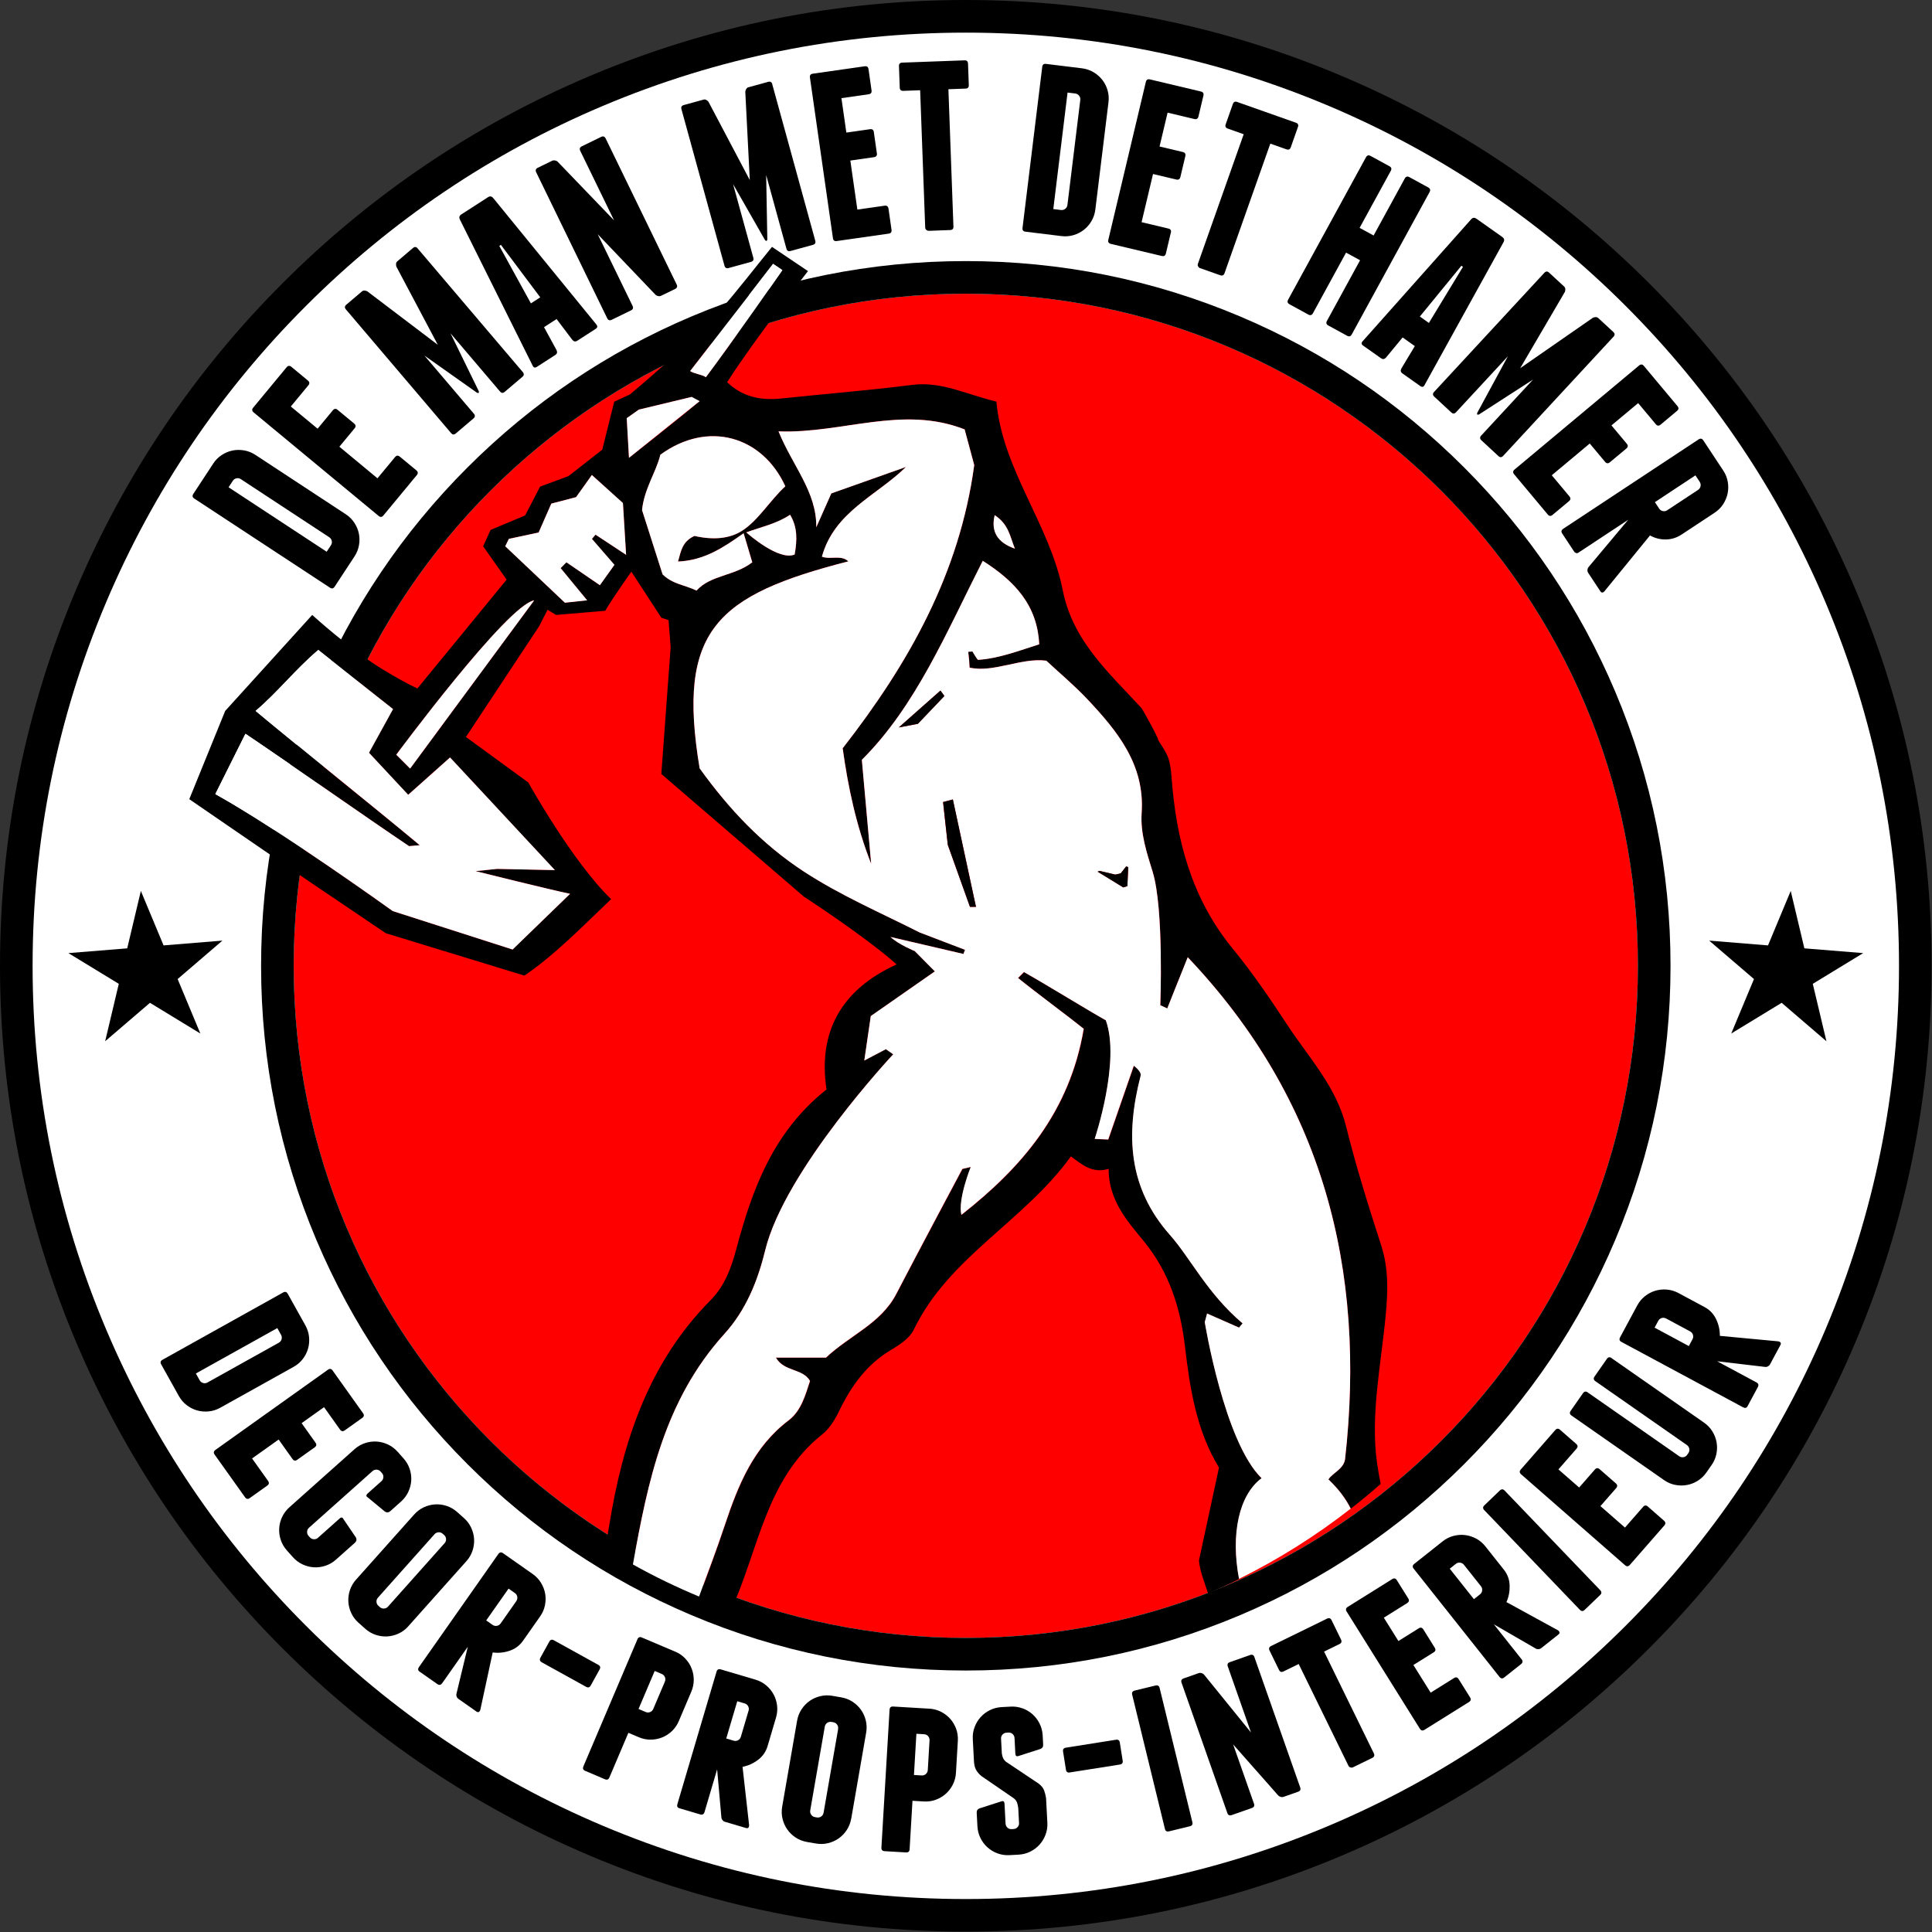 <svg width="592" height="592" viewBox="0 0 592 592" fill="none" xmlns="http://www.w3.org/2000/svg">
<rect x="0" y="0" width="592" height="592" fill="#333333" stroke="none"/>
<g clip-path="url(#clip0_274_31)">
<path d="M295.94 546.89C228.91 546.89 165.89 520.79 118.5 473.39C71.1 425.99 45 362.97 45 295.95C45 228.93 71.1 165.9 118.5 118.51C165.9 71.11 228.91 45.01 295.94 45.01C362.97 45.01 425.99 71.11 473.38 118.51C520.78 165.91 546.88 228.93 546.88 295.95C546.88 362.97 520.78 426 473.38 473.39C425.98 520.79 362.97 546.89 295.94 546.89Z" fill="#FF0000"/>
<path d="M295.94 90C409.68 90 501.88 182.2 501.88 295.94C501.88 409.68 409.68 501.88 295.94 501.88C182.2 501.88 90 409.68 90 295.94C90 182.2 182.2 90 295.94 90ZM295.94 0C256.03 0 217.26 7.84 180.72 23.29C145.47 38.2 113.83 59.53 86.68 86.68C59.53 113.83 38.2 145.47 23.29 180.72C7.84 217.27 0 256.03 0 295.94C0 335.85 7.84 374.62 23.29 411.16C38.2 446.41 59.53 478.05 86.68 505.2C113.83 532.35 145.47 553.68 180.72 568.59C217.26 584.05 256.03 591.88 295.94 591.88C335.85 591.88 374.62 584.04 411.16 568.59C446.41 553.68 478.05 532.35 505.2 505.2C532.35 478.05 553.68 446.41 568.59 411.16C584.05 374.62 591.88 335.85 591.88 295.94C591.88 256.03 584.04 217.26 568.59 180.72C553.68 145.47 532.35 113.83 505.2 86.68C478.05 59.53 446.41 38.2 411.16 23.29C374.62 7.84 335.86 0 295.94 0Z" fill="black"/>
<path d="M295.94 90C409.68 90 501.88 182.2 501.88 295.94C501.88 409.68 409.68 501.88 295.94 501.88C182.2 501.88 90 409.68 90 295.94C90 182.2 182.2 90 295.94 90ZM295.94 10C257.37 10 219.92 17.57 184.61 32.5C150.55 46.91 119.98 67.51 93.74 93.75C67.51 119.98 46.9 150.56 32.49 184.62C17.56 219.92 9.99 257.38 9.99 295.95C9.99 334.52 17.56 371.97 32.49 407.28C46.9 441.34 67.5 471.91 93.74 498.15C119.97 524.38 150.55 544.99 184.61 559.4C219.91 574.33 257.37 581.9 295.94 581.9C334.51 581.9 371.96 574.33 407.27 559.4C441.33 544.99 471.9 524.39 498.14 498.15C524.37 471.92 544.98 441.34 559.39 407.28C574.32 371.98 581.89 334.52 581.89 295.95C581.89 257.38 574.32 219.93 559.39 184.62C544.98 150.56 524.38 119.99 498.14 93.75C471.91 67.52 441.33 46.91 407.27 32.5C371.97 17.57 334.51 10 295.94 10Z" fill="white"/>
<path d="M295.94 90C409.68 90 501.88 182.2 501.88 295.94C501.88 409.68 409.68 501.88 295.94 501.88C182.2 501.88 90 409.68 90 295.94C90 182.2 182.2 90 295.94 90ZM295.94 80C266.79 80 238.51 85.71 211.88 96.97C186.16 107.85 163.07 123.42 143.24 143.24C123.41 163.07 107.84 186.16 96.97 211.88C85.71 238.51 80 266.79 80 295.94C80 325.09 85.71 353.37 96.97 380C107.85 405.72 123.42 428.81 143.24 448.64C163.07 468.47 186.16 484.04 211.88 494.91C238.51 506.17 266.79 511.88 295.94 511.88C325.09 511.88 353.37 506.17 380 494.91C405.72 484.03 428.81 468.46 448.64 448.64C468.47 428.81 484.04 405.72 494.91 380C506.17 353.37 511.88 325.09 511.88 295.94C511.88 266.79 506.17 238.51 494.91 211.88C484.03 186.16 468.46 163.07 448.64 143.24C428.81 123.41 405.72 107.84 380 96.97C353.37 85.71 325.09 80 295.94 80Z" fill="black"/>
<path d="M423.211 381.58C419.301 369.51 415.501 357.38 412.441 345.07C409.411 332.88 401.001 324.05 394.471 314.07C389.191 306 383.711 298 377.621 290.55C365.091 275.21 360.381 257.3 358.981 238.1C358.831 236.07 358.591 233.96 357.911 232.08C357.221 230.19 355.921 228.53 354.891 226.77C355.101 226.28 349.891 216.97 349.751 216.94C339.471 205.83 328.701 196.25 325.651 180.89C321.641 160.63 307.221 144.04 305.311 123.06C296.201 120.89 288.531 116.79 279.481 117.94C266.141 119.64 252.721 120.69 239.351 122.11C232.961 122.79 227.351 121.51 222.821 117.11C222.961 116.9 223.091 116.68 223.231 116.47C231.051 104.22 247.581 83.07 247.581 83.07L236.551 75.65C231.121 82.32 225.881 89.15 220.221 95.63C212.031 105.01 193.011 120.87 193.011 120.87L188.211 123.08L185.261 134.92L184.541 137.8L174.161 145.9L165.501 149.1L160.901 157.95L150.671 162.23L150.331 162.38L150.171 162.73L148.041 167.39L155.241 177.61C155.241 177.61 135.841 201.25 127.901 210.96C124.921 209.59 121.251 207.52 117.481 205.24C107.231 199.01 95.671 188.43 95.671 188.43L69 217.84L58 244.88L94.131 269.68L118.201 285.95L160.681 298.94C169.971 292.62 177.781 284.55 187.261 275.51C175.381 264.07 161.881 239.77 161.881 239.77L142.771 225.82L165.211 191.87L167.791 186.84L170.371 188.43L185.461 187.16C187.611 183.39 193.461 175.17 193.461 175.17L202.641 189.28L204.861 190.03L205.501 198.32L202.641 237.16L246.341 274.76C246.341 274.76 265.261 287.03 274.731 295.52C257.571 303.31 250.621 316.43 253.261 333.83C236.841 346.87 230.481 364.46 225.561 382.94C224.071 388.53 222.021 394.07 217.741 398.39C198.751 417.56 190.811 441.69 186.651 467.56C186.281 469.84 185.901 472.12 185.491 474.4C188.271 476.13 191.081 477.79 193.941 479.37C198.501 453.98 203.551 429.06 221.961 408.74C228.631 401.37 232.181 392.5 234.481 383.08C240.511 358.46 273.701 323.05 273.701 323.05L271.461 321.48L264.841 324.96L266.831 311.33L286.461 297.64L280.301 291.42C280.301 291.42 275.401 289.45 272.871 287.1L295.221 292.3L295.701 291.03L281.921 285.77H281.901C270.001 279.74 257.751 274.49 246.441 267.13C233.431 258.66 223.271 247.76 214.391 235.43C207.291 192.92 219.631 182.39 259.961 171.99C257.621 169.91 254.581 171.56 251.851 170.57C255.661 156.78 268.581 151.93 277.611 143.08C269.981 145.78 262.361 148.48 254.741 151.18C253.131 154.79 251.621 158.18 250.131 161.56C250.261 150.67 242.891 142.83 238.561 132.17C258.041 132.9 276.531 124.05 295.591 131.57C296.701 135.71 297.681 139.32 298.531 142.5C294.041 175.69 278.481 203.3 258.221 229.28C259.861 241.18 262.391 253.13 266.951 264.68C266.051 254.6 265.131 244.53 264.091 232.82C280.751 216.21 290.071 193.58 301.141 171.83C310.771 177.96 317.861 185.28 318.441 197.42C312.921 199.15 306.041 201.82 299.701 202.18C299.481 202.18 297.981 199.62 297.981 199.62L296.691 199.72L296.961 202.19C296.961 202.19 297.051 203.76 297.101 204.55C304.381 206.23 313.011 201.42 320.621 202.44C324.691 206.23 329.161 209.95 333.131 214.17C342.371 223.98 350.831 234.25 349.831 249.06C349.401 255.34 351.421 261.35 353.211 267.17C356.691 278.52 355.541 308.01 355.541 308.01L357.681 308.99C357.681 308.99 362.171 297.68 363.951 293.31C405.301 336.83 418.741 388.84 412.151 447.18C411.651 450.19 408.261 451.36 407.071 453.31C410.191 456.27 412.411 459.27 413.921 462.29C417.051 459.85 420.091 457.33 423.061 454.71C422.641 452.56 422.251 450.42 421.951 448.26C419.871 433.56 423.201 418.05 424.611 402.94C425.291 395.66 425.511 388.68 423.211 381.57V381.58ZM236.891 80.85L239.731 82.76C239.731 82.76 224.161 105.12 216.281 115.59C215.331 114.8 212.431 114.46 211.471 113.68C219.511 103.37 236.881 80.85 236.881 80.85H236.891ZM170.041 266.61L152.321 266.24L145.721 266.92C145.721 266.92 169.091 272.75 174.691 273.87C168.931 279.44 157.071 290.95 157.071 290.95L120.341 279.17C120.341 279.17 120.311 279.15 120.241 279.1C120.211 279.07 120.161 279.04 120.111 279.01C119.311 278.44 116.391 276.34 112.171 273.39C111.881 273.19 111.581 272.97 111.281 272.76C111.191 272.7 111.111 272.63 111.021 272.58C110.211 272.02 109.371 271.43 108.491 270.81C107.321 269.98 106.071 269.13 104.781 268.25C104.181 267.83 103.561 267.41 102.941 266.98C102.901 266.95 102.861 266.92 102.811 266.89C102.141 266.43 101.461 265.97 100.771 265.49C99.121 264.36 97.421 263.2 95.671 262.03C93.401 260.5 91.071 258.94 88.711 257.39C88.331 257.14 87.951 256.89 87.571 256.64C86.811 256.14 86.061 255.65 85.301 255.15C84.921 254.91 84.541 254.66 84.161 254.41C83.401 253.92 82.651 253.44 81.901 252.95C80.761 252.22 79.641 251.51 78.531 250.81C78.151 250.58 77.781 250.34 77.411 250.11C77.041 249.89 76.671 249.65 76.311 249.43C74.841 248.52 73.401 247.64 72.001 246.8C71.301 246.37 70.601 245.97 69.921 245.57C69.241 245.17 68.571 244.78 67.911 244.41C67.581 244.23 67.251 244.03 66.931 243.86C66.611 243.68 66.291 243.49 65.971 243.32C69.211 236.82 71.961 231.32 75.201 224.84C76.081 225.43 77.001 226.05 77.951 226.69C78.861 227.31 79.801 227.95 80.771 228.61C82.821 230.01 84.981 231.49 87.231 233.04C88.221 233.72 89.221 234.41 90.241 235.11C93.721 237.52 97.351 240.02 100.951 242.52C102.621 243.68 104.291 244.83 105.951 245.98C106.931 246.66 107.901 247.33 108.861 247.99C114.961 252.2 120.691 256.15 125.321 259.27C126.421 259.17 127.501 259.08 128.591 258.98C126.901 257.57 125.071 256.06 123.121 254.45C122.631 254.06 122.141 253.65 121.641 253.24C120.971 252.7 120.301 252.14 119.611 251.58C118.761 250.88 117.881 250.16 116.991 249.43C116.271 248.85 115.551 248.27 114.831 247.67C113.931 246.93 113.011 246.18 112.091 245.43C111.861 245.25 111.631 245.06 111.401 244.88C110.521 244.16 109.621 243.43 108.731 242.71C106.691 241.06 104.631 239.38 102.581 237.71C95.441 231.91 88.301 226.11 82.281 221.14C81.821 220.75 81.371 220.38 80.911 220C80.021 219.25 79.141 218.53 78.311 217.84C85.241 211.94 90.311 205.3 97.511 199.16C99.061 200.4 101.031 201.97 103.171 203.65C103.711 204.08 104.271 204.51 104.831 204.97C107.141 206.79 109.551 208.7 111.761 210.45C112.321 210.89 112.871 211.32 113.391 211.74C113.521 211.84 113.651 211.94 113.781 212.04C114.771 212.83 115.701 213.56 116.531 214.21C116.881 214.49 117.221 214.75 117.531 215C119.301 216.4 120.411 217.28 120.411 217.28L113.041 230.66L125.051 243.54L137.881 232.1L170.011 266.62L170.041 266.61ZM125.671 235.49L121.421 231.25C121.421 231.25 155.471 185.26 163.701 183.95C150.441 201.92 125.681 235.5 125.681 235.5L125.671 235.49ZM188.281 173.07L183.811 179.31L173.551 172.29L171.781 174.08L179.911 183.94L173.091 184.68L154.811 167.38L155.931 165.11L165.051 163.17L168.921 154.32L176.511 152.33L181.351 145.55L190.871 154.14L191.841 170L182.461 163.83L181.361 165.12L188.261 173.07H188.281ZM193.081 140.02L192.731 140.29L192.201 130.8L192.041 128.13L195.751 125.51L208.631 122.41L211.941 121.61C211.991 121.69 212.441 122.26 214.371 122.91C207.161 129.03 195.241 138.33 193.071 140.01L193.081 140.02ZM243.481 169.92C238.651 171.93 229.261 163.66 228.671 163.13C228.511 163.18 228.351 163.25 228.181 163.3C228.441 163.19 228.641 163.1 228.641 163.1C228.641 163.1 228.641 163.1 228.671 163.13C233.121 161.49 237.861 160.54 242.101 157.73C244.351 161.47 244.311 165.41 243.491 169.91L243.481 169.92ZM240.641 149.02C236.031 153.22 232.451 159.36 227.471 162.59C223.541 165.13 218.541 165.51 212.791 164.22C209.091 165.94 208.721 168.68 207.771 172.06C215.891 171.72 221.841 167.64 227.761 163.47C227.801 163.45 227.841 163.44 227.881 163.42C228.721 166.27 229.581 169.13 230.521 172.3C225.041 176.55 217.721 176.17 213.441 180.97C209.781 179.19 206.151 179.05 203.031 175.99C201.051 169.79 198.871 162.96 196.741 156.3C197.391 149.75 201.101 144.58 202.351 139.33C216.921 128.72 233.591 133.58 240.651 149.01L240.641 149.02ZM304.801 157.86C309.091 160.63 309.481 164.39 310.991 168.11C305.638 166.277 303.574 162.86 304.801 157.86ZM369.921 402.51L379.731 406.83C379.731 406.83 380.501 405.83 380.801 405.53C370.011 396.4 364.891 385.62 358.531 378.43C345.741 363.99 344.901 347.73 349.561 329.64C349.901 328.36 347.471 326.59 347.471 326.59L339.631 349.19L335.481 349.01C335.481 349.01 343.471 325.28 338.891 312.67C333.241 309.5 320.601 301.7 313.801 297.88C313.201 298.48 312.601 299.09 312.001 299.7C317.241 303.96 328.341 312.18 332.121 315.26C327.821 340.68 313.271 357.64 294.631 372.28C293.491 367.53 297.501 357.61 297.501 357.61L294.931 358.21C294.931 358.21 281.331 383.7 274.681 396.52C269.941 405.64 260.391 409.18 253.141 416.03H237.801C240.391 420.46 245.881 419.19 248.251 423.16C246.821 427.5 245.591 432.29 241.651 435.28C230.901 443.44 226.231 455.1 222.161 467.3C219.711 474.63 217.001 481.87 214.261 489.24C217.511 490.59 220.821 491.87 224.161 493.05C232.581 474.39 234.701 453.33 251.851 439.6C254.311 437.63 255.891 434.92 257.261 432.09C260.931 424.53 265.691 417.97 273.151 413.56C275.761 412.02 278.761 410 280.001 407.43C290.751 385.13 313.771 374.28 328.141 354.34C331.621 356.89 334.741 359.67 339.701 358.16C339.701 367.88 345.451 374.16 350.561 380.43C358.301 389.91 361.701 400.75 363.091 412.55C364.611 425.59 366.671 438.49 373.521 449.7C371.391 459.55 369.371 468.96 367.381 478.17C367.711 481.67 369.111 484.9 370.171 488.25C373.391 486.86 376.571 485.4 379.701 483.83C377.111 470.17 379.651 458.14 386.611 452.97C375.161 441.81 369.201 405.14 369.201 405.14L369.911 402.51H369.921Z" fill="black"/>
<path d="M239.74 82.771C239.74 82.771 224.17 105.131 216.29 115.601C215.34 114.811 212.44 114.471 211.48 113.691C219.52 103.381 236.89 80.861 236.89 80.861L239.73 82.771H239.74Z" fill="white"/>
<path d="M214.381 122.921L192.731 140.291L192.041 128.131L195.751 125.511L211.941 121.621L214.381 122.921Z" fill="white"/>
<path d="M174.69 273.87C168.93 279.44 157.07 290.95 157.07 290.95L120.34 279.17C120.34 279.17 86.27 254.63 65.99 243.33C69.23 236.83 71.98 231.33 75.22 224.85C89.04 234.14 111.86 250.2 125.34 259.27C126.44 259.17 127.52 259.08 128.61 258.98C115.11 247.71 92.28 229.46 78.34 217.83C85.27 211.93 90.34 205.29 97.54 199.15C104.65 204.81 120.44 217.28 120.44 217.28L113.07 230.66L125.08 243.54L137.91 232.1L170.04 266.62L152.32 266.25L145.72 266.93C145.72 266.93 169.1 272.76 174.69 273.88V273.87Z" fill="white"/>
<path d="M163.692 183.951C150.432 201.921 125.672 235.501 125.672 235.501L121.422 231.261C121.422 231.261 155.472 185.271 163.702 183.961L163.692 183.951Z" fill="white"/>
<path d="M181.381 165.121L188.281 173.071L183.821 179.321L173.561 172.301L171.791 174.081L179.911 183.951L173.091 184.681L154.811 167.381L155.931 165.111L165.051 163.171L168.931 154.321L176.521 152.331L181.361 145.551L190.881 154.141L191.851 170.011L182.481 163.831L181.381 165.121Z" fill="white"/>
<path d="M310.98 168.111C305.627 166.278 303.564 162.861 304.79 157.861C309.08 160.631 309.47 164.391 310.98 168.111Z" fill="white"/>
<path d="M243.482 169.92C238.652 171.93 229.262 163.66 228.672 163.13C233.122 161.49 237.862 160.54 242.102 157.73C244.352 161.47 244.312 165.41 243.492 169.91L243.482 169.92Z" fill="white"/>
<path d="M240.63 149.02C236.02 153.22 232.44 159.36 227.46 162.59C223.53 165.13 218.53 165.51 212.78 164.22C209.08 165.94 208.71 168.68 207.76 172.06C215.88 171.72 221.83 167.64 227.75 163.47C227.79 163.45 227.83 163.44 227.87 163.42C228.71 166.27 229.57 169.13 230.51 172.3C225.03 176.55 217.71 176.17 213.43 180.97C209.77 179.19 206.14 179.05 203.02 175.99C201.04 169.79 198.86 162.96 196.73 156.3C197.38 149.75 201.09 144.58 202.34 139.33C216.91 128.72 233.58 133.58 240.64 149.01L240.63 149.02Z" fill="white"/>
<path d="M407.062 453.32C408.242 451.38 411.642 450.2 412.142 447.19C418.732 388.85 405.302 336.84 363.942 293.32C362.162 297.69 357.672 309 357.672 309L355.532 308.02C355.532 308.02 356.692 278.53 353.202 267.18C351.412 261.36 349.392 255.35 349.822 249.07C350.822 234.27 342.362 224 333.122 214.18C329.152 209.97 324.672 206.24 320.612 202.45C313.002 201.43 304.372 206.24 297.092 204.56C297.042 203.77 296.952 202.2 296.952 202.2L296.682 199.73L297.972 199.63C297.972 199.63 299.462 202.19 299.692 202.19C306.032 201.83 312.902 199.16 318.432 197.43C317.852 185.3 310.762 177.97 301.132 171.84C290.052 193.59 280.742 216.22 264.082 232.83C265.132 244.54 266.042 254.61 266.942 264.69C262.392 253.14 259.852 241.19 258.212 229.29C278.482 203.3 294.032 175.7 298.522 142.51C297.672 139.33 296.692 135.71 295.582 131.58C276.522 124.07 258.032 132.91 238.552 132.18C242.882 142.85 250.252 150.68 250.122 161.57C251.612 158.19 253.122 154.8 254.732 151.19C262.352 148.49 269.972 145.79 277.602 143.09C268.562 151.94 255.642 156.79 251.842 170.58C254.572 171.57 257.612 169.92 259.952 172C219.632 182.4 207.292 192.93 214.382 235.44C223.262 247.78 233.432 258.67 246.432 267.14C257.742 274.5 269.992 279.75 281.892 285.77H281.912L295.692 291.04L295.212 292.31L272.862 287.1C275.382 289.46 280.292 291.43 280.292 291.43L286.452 297.65L266.822 311.34L264.832 324.97L271.452 321.49L273.692 323.06C273.692 323.06 240.502 358.47 234.472 383.09C232.172 392.51 228.622 401.38 221.952 408.75C203.552 429.07 198.502 453.99 193.932 479.38C200.462 483.03 207.232 486.31 214.202 489.21C216.942 481.84 219.662 474.6 222.102 467.27C226.172 455.07 230.852 443.41 241.592 435.25C245.532 432.26 246.762 427.46 248.192 423.13C245.822 419.17 240.342 420.43 237.742 416H253.082C260.332 409.15 269.882 405.61 274.622 396.49C281.272 383.67 294.872 358.18 294.872 358.18L297.442 357.58C297.442 357.58 293.432 367.5 294.572 372.25C313.212 357.61 327.762 340.65 332.062 315.23C328.272 312.15 317.182 303.93 311.942 299.67C312.532 299.07 313.132 298.46 313.742 297.85C320.542 301.67 333.182 309.47 338.832 312.64C343.412 325.25 335.422 348.98 335.422 348.98L339.572 349.16L347.412 326.56C347.412 326.56 349.842 328.33 349.502 329.61C344.842 347.69 345.682 363.95 358.472 378.4C364.832 385.59 369.942 396.37 380.742 405.5C380.442 405.8 379.672 406.8 379.672 406.8L369.862 402.48L369.152 405.11C369.152 405.11 375.102 441.77 386.562 452.94C379.602 458.11 377.062 470.14 379.652 483.8C391.812 477.78 403.282 470.55 413.882 462.27C412.372 459.25 410.142 456.25 407.032 453.29L407.062 453.32ZM281.252 221.79L275.402 222.9L288.172 211.6L289.372 213.27L281.242 221.79H281.252ZM297.212 277.88L290.412 258.86L288.962 245.76L291.962 244.96L299.052 277.87H297.212V277.88ZM345.452 271.52L344.192 271.92L336.332 267.1L336.892 266.85L341.742 268L343.412 267.63L345.062 265.49L345.712 265.7L345.452 271.52Z" fill="white"/>
<path d="M289.38 213.27L281.26 221.79L275.41 222.9L288.18 211.6L289.38 213.27Z" fill="black"/>
<path d="M345.71 265.7L345.45 271.52L344.19 271.92L336.33 267.1L336.89 266.85L341.74 267.99L343.41 267.62L345.06 265.49L345.71 265.7Z" fill="black"/>
<path d="M299.06 277.881H297.22L290.42 258.871L288.98 245.771L291.98 244.971L299.06 277.881Z" fill="black"/>
<path d="M65.329 142.051C66.029 140.981 66.899 140.101 67.939 139.431C68.969 138.751 70.069 138.291 71.239 138.051C72.399 137.811 73.589 137.801 74.809 138.011C76.029 138.221 77.179 138.681 78.249 139.381L105.959 157.581C107.029 158.281 107.909 159.161 108.579 160.191C109.259 161.231 109.719 162.321 109.959 163.481C110.199 164.641 110.219 165.831 109.999 167.051C109.789 168.271 109.329 169.421 108.629 170.491L102.539 179.771C102.159 180.351 101.679 180.451 101.099 180.071L59.539 152.771C58.959 152.391 58.859 151.911 59.239 151.341L65.329 142.061V142.051ZM73.799 146.821C73.389 146.551 72.939 146.461 72.459 146.561C71.979 146.661 71.609 146.911 71.339 147.331L70.039 149.311L100.099 169.061L101.399 167.081C101.669 166.671 101.759 166.221 101.659 165.741C101.559 165.261 101.299 164.891 100.889 164.621L73.799 146.821Z" fill="black"/>
<path d="M122.508 139.921L127.578 144.121C128.108 144.561 128.158 145.051 127.718 145.581L117.478 157.951C117.038 158.481 116.548 158.531 116.018 158.091L77.719 126.371C77.189 125.931 77.138 125.441 77.579 124.911L87.819 112.541C88.258 112.011 88.749 111.961 89.278 112.401L94.349 116.601C94.879 117.041 94.928 117.531 94.489 118.061L89.109 124.561L97.319 131.361L101.988 125.721C102.428 125.191 102.918 125.141 103.448 125.581L108.518 129.781C109.048 130.221 109.098 130.711 108.658 131.241L103.988 136.881L115.668 146.561L121.048 140.061C121.488 139.531 121.978 139.481 122.508 139.921Z" fill="black"/>
<path d="M127.979 76.129L160.189 114.009C160.639 114.539 160.599 115.019 160.069 115.469L154.659 120.069C154.129 120.519 153.649 120.479 153.199 119.949L138.049 102.139L146.699 119.849C146.779 120.099 146.769 120.279 146.659 120.369C146.549 120.469 146.369 120.449 146.139 120.329L130.049 108.949L145.199 126.759C145.649 127.289 145.609 127.769 145.079 128.219L139.669 132.819C139.139 133.269 138.659 133.229 138.209 132.699L105.999 94.819C105.549 94.289 105.589 93.809 106.119 93.359L110.909 89.289C111.139 89.099 111.409 89.019 111.719 89.039C112.029 89.069 112.309 89.139 112.539 89.259L134.159 105.659L121.449 81.689C121.369 81.439 121.339 81.159 121.359 80.839C121.379 80.529 121.509 80.279 121.739 80.079L126.529 75.999C127.059 75.549 127.539 75.589 127.989 76.119L127.979 76.129Z" fill="black"/>
<path d="M182.71 99.419C183.17 99.949 183.11 100.399 182.53 100.769L176.87 104.419C176.33 104.769 175.83 104.679 175.38 104.149L170.55 97.759L166.7 100.249L170.54 107.289C170.83 107.919 170.71 108.409 170.17 108.759L164.51 112.409C163.93 112.789 163.49 112.659 163.2 112.019L140.9 67.229C140.61 66.599 140.75 66.089 141.33 65.719L149.54 60.419C150.12 60.049 150.64 60.119 151.1 60.649L182.73 99.419H182.71ZM165.55 91.119L153.49 75.029L152.99 75.349L162.68 92.959L165.54 91.109L165.55 91.119Z" fill="black"/>
<path d="M185.599 42.45L207.339 87.169C207.639 87.79 207.479 88.249 206.859 88.549L202.599 90.62C202.329 90.749 202.029 90.79 201.699 90.73C201.369 90.669 201.109 90.549 200.909 90.37L183.149 71.769L193.829 93.73C194.129 94.35 193.969 94.809 193.349 95.109L187.429 97.99C186.809 98.29 186.349 98.129 186.049 97.51L164.299 52.789C163.999 52.169 164.159 51.709 164.779 51.41L169.169 49.27C169.429 49.139 169.729 49.109 170.059 49.16C170.389 49.219 170.649 49.34 170.849 49.52L188.159 67.519L177.799 46.219C177.499 45.599 177.659 45.139 178.279 44.83L184.199 41.95C184.819 41.65 185.279 41.809 185.579 42.429L185.599 42.45Z" fill="black"/>
<path d="M236.63 25.809L249.81 73.759C249.99 74.429 249.75 74.849 249.09 75.029L242.24 76.909C241.57 77.089 241.15 76.849 240.97 76.189L234.77 53.639L235.12 73.339C235.09 73.609 235 73.759 234.86 73.799C234.72 73.839 234.57 73.749 234.4 73.539L224.63 56.429L230.83 78.979C231.01 79.649 230.77 80.069 230.11 80.249L223.26 82.129C222.59 82.309 222.17 82.069 221.99 81.409L208.81 33.459C208.63 32.789 208.87 32.369 209.53 32.189L215.6 30.519C215.89 30.439 216.16 30.479 216.44 30.639C216.71 30.789 216.93 30.979 217.09 31.189L229.75 55.179L228.37 28.089C228.4 27.829 228.49 27.559 228.65 27.279C228.81 26.999 229.03 26.829 229.31 26.749L235.38 25.079C236.05 24.899 236.47 25.139 236.65 25.809H236.63Z" fill="black"/>
<path d="M272.249 63.9L273.179 70.42C273.279 71.1 272.979 71.49 272.299 71.59L256.399 73.86C255.719 73.96 255.319 73.67 255.229 72.98L248.179 23.75C248.079 23.07 248.369 22.68 249.059 22.58L264.959 20.31C265.639 20.21 266.029 20.51 266.129 21.19L267.059 27.71C267.159 28.39 266.859 28.78 266.179 28.88L257.829 30.08L259.339 40.63L266.589 39.59C267.269 39.49 267.669 39.79 267.759 40.47L268.689 46.99C268.789 47.67 268.499 48.06 267.809 48.16L260.559 49.2L262.709 64.22L271.059 63.03C271.739 62.93 272.139 63.23 272.229 63.91L272.249 63.9Z" fill="black"/>
<path d="M296.619 19.5L296.859 26.08C296.879 26.77 296.549 27.13 295.859 27.15L290.609 27.34L292.149 69.42C292.179 70.11 291.839 70.47 291.149 70.49L284.569 70.73C284.319 70.73 284.089 70.65 283.859 70.46C283.629 70.27 283.509 70.03 283.499 69.73L281.949 27.65L276.769 27.84C276.079 27.87 275.719 27.53 275.699 26.84L275.459 20.26C275.429 19.57 275.769 19.21 276.459 19.19L295.539 18.49C296.229 18.46 296.589 18.8 296.609 19.49L296.619 19.5Z" fill="black"/>
<path d="M331.54 20.93C332.81 21.09 333.98 21.48 335.05 22.11C336.12 22.74 337.01 23.52 337.75 24.45C338.48 25.39 339.02 26.44 339.37 27.63C339.72 28.82 339.82 30.05 339.66 31.32L335.63 64.23C335.47 65.5 335.08 66.67 334.45 67.74C333.82 68.81 333.04 69.7 332.11 70.43C331.17 71.16 330.11 71.7 328.93 72.05C327.74 72.4 326.51 72.5 325.24 72.34L314.22 70.99C313.53 70.91 313.23 70.52 313.32 69.84L319.36 20.48C319.44 19.8 319.83 19.49 320.52 19.58L331.54 20.93ZM331.02 30.63C331.08 30.14 330.96 29.7 330.66 29.32C330.36 28.94 329.96 28.71 329.47 28.65L327.12 28.36L322.75 64.06L325.1 64.35C325.59 64.41 326.03 64.29 326.41 63.99C326.79 63.69 327.02 63.29 327.08 62.8L331.02 30.63Z" fill="black"/>
<path d="M358.77 71.261L357.25 77.671C357.09 78.341 356.67 78.601 356 78.441L340.38 74.731C339.71 74.571 339.45 74.161 339.61 73.481L351.11 25.101C351.27 24.431 351.69 24.171 352.36 24.331L367.98 28.041C368.65 28.201 368.91 28.621 368.75 29.291L367.23 35.701C367.07 36.371 366.66 36.631 365.98 36.471L357.77 34.521L355.31 44.891L362.44 46.581C363.11 46.741 363.37 47.161 363.21 47.831L361.69 54.241C361.53 54.911 361.11 55.171 360.44 55.011L353.31 53.321L349.8 68.081L358.01 70.031C358.68 70.191 358.94 70.611 358.78 71.281L358.77 71.261Z" fill="black"/>
<path d="M397.709 38.921L395.519 45.131C395.289 45.781 394.849 45.991 394.199 45.761L389.249 44.011L375.219 83.711C374.989 84.361 374.549 84.571 373.899 84.341L367.689 82.151C367.459 82.071 367.269 81.901 367.129 81.641C366.989 81.381 366.959 81.111 367.059 80.831L381.089 41.131L376.209 39.401C375.559 39.171 375.349 38.731 375.579 38.081L377.769 31.871C377.999 31.221 378.439 31.011 379.089 31.241L397.089 37.601C397.739 37.831 397.949 38.271 397.719 38.921H397.709Z" fill="black"/>
<path d="M438.05 58.85L414.2 102.48C413.87 103.09 413.4 103.22 412.79 102.89L407.01 99.73C406.4 99.4 406.27 98.93 406.6 98.32L416.75 79.75L412.46 77.41L402.31 95.98C401.98 96.59 401.51 96.72 400.9 96.39L395.12 93.23C394.51 92.9 394.38 92.43 394.71 91.82L418.56 48.19C418.89 47.58 419.36 47.45 419.97 47.78L425.75 50.94C426.36 51.27 426.49 51.74 426.16 52.35L416.61 69.82L420.9 72.16L430.45 54.69C430.78 54.08 431.25 53.95 431.86 54.28L437.64 57.44C438.25 57.77 438.38 58.24 438.05 58.85Z" fill="black"/>
<path d="M436.528 117.97C436.208 118.59 435.768 118.7 435.208 118.3L429.708 114.41C429.188 114.04 429.078 113.54 429.398 112.92L433.528 106.05L429.788 103.4L424.688 109.58C424.208 110.09 423.708 110.15 423.188 109.79L417.688 105.9C417.128 105.5 417.078 105.05 417.558 104.54L450.818 67.16C451.298 66.65 451.818 66.6 452.388 67L460.358 72.64C460.918 73.04 461.048 73.55 460.728 74.17L436.528 117.96V117.97ZM437.838 98.95L448.278 81.77L447.798 81.43L435.068 96.99L437.848 98.96L437.838 98.95Z" fill="black"/>
<path d="M494.38 103.199L460.6 139.689C460.13 140.199 459.64 140.219 459.14 139.749L453.93 134.919C453.42 134.449 453.4 133.959 453.87 133.459L469.76 116.299L453.2 126.989C452.96 127.099 452.79 127.109 452.68 127.009C452.57 126.909 452.56 126.739 452.66 126.489L462.05 109.159L446.16 126.319C445.69 126.829 445.2 126.849 444.7 126.379L439.49 121.549C438.98 121.079 438.96 120.589 439.43 120.089L473.21 83.599C473.68 83.089 474.17 83.069 474.67 83.539L479.29 87.809C479.51 88.009 479.62 88.269 479.64 88.579C479.65 88.889 479.61 89.169 479.52 89.419L465.81 112.829L488.1 97.359C488.34 97.249 488.62 97.179 488.93 97.169C489.24 97.159 489.51 97.249 489.73 97.449L494.35 101.719C494.86 102.189 494.88 102.679 494.4 103.179L494.38 103.199Z" fill="black"/>
<path d="M480.77 153.561L475.72 157.781C475.19 158.221 474.7 158.181 474.26 157.651L463.96 145.331C463.52 144.801 463.56 144.311 464.09 143.871L502.25 111.991C502.78 111.551 503.27 111.591 503.71 112.121L514.01 124.441C514.45 124.971 514.41 125.461 513.88 125.901L508.83 130.121C508.3 130.561 507.81 130.521 507.37 129.991L501.96 123.521L493.78 130.351L498.48 135.971C498.92 136.501 498.88 136.991 498.35 137.431L493.29 141.651C492.76 142.091 492.27 142.051 491.83 141.521L487.13 135.901L475.49 145.631L480.9 152.101C481.34 152.631 481.3 153.121 480.77 153.561Z" fill="black"/>
<path d="M491.629 181.2C491.129 181.7 490.709 181.69 490.359 181.15L486.649 175.53C486.489 175.28 486.409 174.99 486.429 174.66C486.439 174.33 486.549 174.03 486.739 173.79L498.889 159.29L483.509 169.44C483.019 169.59 482.619 169.44 482.319 168.98L478.689 163.48C478.309 162.9 478.409 162.43 478.979 162.04L520.479 134.64C521.049 134.26 521.529 134.36 521.919 134.93L528.039 144.19C528.749 145.26 529.199 146.4 529.419 147.62C529.629 148.84 529.619 150.03 529.379 151.19C529.139 152.35 528.679 153.45 528.009 154.49C527.329 155.53 526.459 156.4 525.389 157.11L515.319 163.76C513.799 164.77 512.169 165.28 510.439 165.3C508.709 165.32 507.089 164.91 505.589 164.07L491.619 181.19L491.629 181.2ZM507.099 153.87L508.399 155.85C508.669 156.26 509.049 156.52 509.529 156.61C510.009 156.71 510.449 156.62 510.869 156.35L520.319 150.11C520.729 149.84 520.989 149.46 521.079 148.98C521.179 148.5 521.079 148.06 520.819 147.64L519.509 145.66L507.099 153.86V153.87Z" fill="black"/>
<path d="M93.581 406.129C94.201 407.249 94.581 408.429 94.701 409.659C94.82 410.889 94.721 412.079 94.4 413.219C94.081 414.359 93.54 415.419 92.79 416.409C92.04 417.389 91.1 418.199 89.981 418.819L67.49 431.359C66.371 431.979 65.191 432.359 63.961 432.479C62.73 432.599 61.541 432.499 60.401 432.179C59.261 431.859 58.2 431.319 57.211 430.569C56.23 429.819 55.42 428.879 54.8 427.759L49.391 418.069C49.05 417.469 49.191 416.999 49.791 416.659L86.76 396.039C87.361 395.699 87.831 395.839 88.171 396.439L93.581 406.129ZM85.441 411.429C85.871 411.189 86.15 410.829 86.281 410.369C86.41 409.899 86.361 409.449 86.121 409.019L84.971 406.949L60.02 420.859L61.17 422.929C61.41 423.359 61.761 423.639 62.23 423.779C62.7 423.909 63.151 423.859 63.581 423.619L85.421 411.439L85.441 411.429Z" fill="black"/>
<path d="M81.889 455.219L76.529 459.039C75.969 459.439 75.49 459.359 75.09 458.799L65.769 445.719C65.37 445.159 65.45 444.679 66.01 444.279L100.48 419.709C101.04 419.309 101.52 419.389 101.92 419.949L111.24 433.029C111.64 433.589 111.56 434.069 111 434.469L105.64 438.289C105.08 438.689 104.6 438.609 104.19 438.049L99.29 431.179L92.419 436.079L96.669 442.049C97.07 442.609 96.99 443.089 96.43 443.489L91.07 447.309C90.51 447.709 90.029 447.629 89.629 447.069L85.379 441.099L77.24 446.899L82.139 453.769C82.54 454.329 82.46 454.809 81.9 455.209L81.889 455.219Z" fill="black"/>
<path d="M125.531 450.099C125.921 451.279 126.081 452.449 126.011 453.639C125.941 454.819 125.651 455.979 125.131 457.099C124.611 458.219 123.871 459.209 122.921 460.069L119.611 463.029C119.091 463.489 118.551 463.549 117.971 463.199L112.721 458.859C112.141 458.509 112.121 458.109 112.631 457.649L116.881 453.859C117.251 453.529 117.441 453.119 117.471 452.639C117.501 452.149 117.351 451.719 117.021 451.359L116.631 450.919C116.301 450.549 115.891 450.349 115.411 450.329C114.921 450.299 114.491 450.449 114.131 450.779L94.691 468.119C94.321 468.449 94.121 468.859 94.101 469.339C94.081 469.819 94.221 470.259 94.551 470.619L94.941 471.059C95.271 471.429 95.681 471.629 96.161 471.649C96.651 471.679 97.081 471.529 97.441 471.199L104.071 465.289C104.581 464.829 104.981 464.909 105.261 465.519L109.081 471.139C109.361 471.749 109.241 472.289 108.731 472.739L102.931 477.909C101.971 478.759 100.911 479.379 99.731 479.769C98.551 480.159 97.371 480.319 96.191 480.249C95.001 480.179 93.851 479.889 92.731 479.369C91.611 478.849 90.621 478.109 89.761 477.159L87.891 475.059C87.031 474.099 86.421 473.039 86.031 471.859C85.641 470.679 85.481 469.509 85.551 468.319C85.621 467.139 85.911 465.979 86.431 464.859C86.951 463.739 87.691 462.749 88.641 461.889L108.631 444.059C109.591 443.209 110.651 442.589 111.831 442.199C113.001 441.809 114.181 441.649 115.371 441.719C116.551 441.789 117.711 442.079 118.831 442.599C119.951 443.119 120.941 443.849 121.801 444.809L123.671 446.909C124.521 447.869 125.141 448.929 125.531 450.109V450.099Z" fill="black"/>
<path d="M125.101 498.339C124.251 499.299 123.261 500.029 122.131 500.549C121.011 501.069 119.851 501.359 118.671 501.429C117.481 501.499 116.301 501.339 115.131 500.949C113.951 500.559 112.891 499.939 111.931 499.089L109.831 497.219C108.871 496.369 108.141 495.379 107.621 494.249C107.101 493.129 106.811 491.969 106.741 490.789C106.671 489.609 106.831 488.429 107.221 487.249C107.611 486.069 108.231 485.009 109.081 484.049L126.921 464.059C127.771 463.099 128.761 462.369 129.881 461.849C131.001 461.329 132.161 461.039 133.341 460.969C134.521 460.899 135.701 461.059 136.881 461.449C138.051 461.839 139.121 462.459 140.081 463.309L142.181 465.179C143.141 466.029 143.871 467.019 144.391 468.149C144.911 469.269 145.201 470.429 145.271 471.609C145.341 472.789 145.181 473.969 144.791 475.149C144.401 476.329 143.781 477.389 142.931 478.349L125.091 498.339H125.101ZM136.231 472.859C136.561 472.489 136.711 472.059 136.681 471.579C136.651 471.089 136.451 470.679 136.091 470.359L135.651 469.969C135.281 469.639 134.851 469.489 134.371 469.519C133.881 469.549 133.471 469.749 133.151 470.109L115.811 489.549C115.481 489.919 115.331 490.349 115.361 490.829C115.391 491.319 115.581 491.729 115.951 492.049L116.391 492.439C116.761 492.769 117.191 492.919 117.671 492.889C118.161 492.859 118.571 492.659 118.891 492.299L136.231 472.859Z" fill="black"/>
<path d="M135.461 515.789C135.061 516.359 134.561 516.429 133.961 515.999L128.571 512.219C128.041 511.849 127.981 511.389 128.381 510.819L152.701 476.179C153.101 475.609 153.581 475.529 154.141 475.929L163.231 482.309C164.281 483.049 165.121 483.939 165.771 484.999C166.411 486.059 166.841 487.169 167.051 488.339C167.251 489.509 167.231 490.699 166.981 491.909C166.731 493.119 166.241 494.249 165.501 495.299L160.271 502.749C159.221 504.239 157.831 505.269 156.111 505.839C154.391 506.409 152.671 506.569 150.971 506.339L147.161 524.009C146.881 524.659 146.481 524.799 145.961 524.429L140.451 520.559C140.211 520.389 140.031 520.149 139.921 519.829C139.811 519.509 139.801 519.199 139.891 518.909L143.341 504.599L135.471 515.799L135.461 515.789ZM148.981 496.529L150.921 497.889C151.321 498.169 151.771 498.269 152.251 498.189C152.731 498.109 153.111 497.859 153.401 497.459L158.201 490.619C158.481 490.219 158.581 489.769 158.501 489.289C158.411 488.809 158.171 488.429 157.771 488.139L155.831 486.779L148.981 496.529Z" fill="black"/>
<path d="M166.01 509.349C165.4 509.019 165.27 508.549 165.6 507.939L168.32 503.019C168.65 502.419 169.12 502.279 169.73 502.619L183.33 510.139C183.93 510.469 184.07 510.939 183.73 511.549L181.01 516.469C180.68 517.079 180.21 517.209 179.6 516.879L166 509.359L166.01 509.349Z" fill="black"/>
<path d="M206.91 506.09C208.09 506.59 209.11 507.29 209.96 508.19C210.81 509.09 211.46 510.09 211.9 511.19C212.34 512.29 212.57 513.46 212.58 514.7C212.58 515.94 212.34 517.15 211.84 518.33L207.99 527.39C207.49 528.57 206.79 529.59 205.89 530.44C204.99 531.29 203.99 531.94 202.89 532.38C201.79 532.82 200.62 533.05 199.38 533.06C198.14 533.07 196.93 532.82 195.75 532.32L192.55 530.96L186.73 544.65C186.46 545.29 186.01 545.47 185.37 545.2L179.31 542.62C178.67 542.35 178.49 541.9 178.76 541.26L195.32 502.31C195.59 501.67 196.04 501.49 196.68 501.76L206.9 506.1L206.91 506.09ZM203.73 515.27C203.92 514.82 203.93 514.36 203.75 513.91C203.57 513.46 203.25 513.13 202.79 512.94L200.61 512.01L195.66 523.66L197.84 524.59C198.29 524.78 198.75 524.79 199.2 524.61C199.65 524.43 199.98 524.11 200.17 523.66L203.73 515.28V515.27Z" fill="black"/>
<path d="M215.871 555.279C215.671 555.939 215.221 556.169 214.511 555.959L208.191 554.089C207.571 553.909 207.371 553.489 207.561 552.819L219.561 512.229C219.761 511.569 220.181 511.329 220.851 511.529L231.491 514.679C232.721 515.039 233.811 515.619 234.761 516.419C235.711 517.219 236.471 518.129 237.031 519.179C237.601 520.219 237.951 521.359 238.111 522.589C238.261 523.819 238.151 525.049 237.791 526.279L235.211 535.009C234.691 536.759 233.711 538.179 232.251 539.269C230.801 540.359 229.221 541.059 227.531 541.389L229.551 559.349C229.501 560.059 229.161 560.319 228.551 560.129L222.091 558.219C221.811 558.139 221.561 557.959 221.361 557.699C221.161 557.429 221.051 557.139 221.041 556.829L219.741 542.169L215.861 555.299L215.871 555.279ZM222.541 532.709L224.811 533.379C225.281 533.519 225.731 533.469 226.161 533.239C226.591 533.009 226.871 532.649 227.011 532.179L229.381 524.159C229.521 523.689 229.471 523.239 229.241 522.809C229.011 522.379 228.651 522.099 228.181 521.959L225.911 521.289L222.531 532.719L222.541 532.709Z" fill="black"/>
<path d="M260.81 557.299C260.59 558.569 260.14 559.709 259.46 560.749C258.78 561.779 257.95 562.639 256.99 563.319C256.02 563.999 254.93 564.489 253.73 564.779C252.53 565.069 251.29 565.109 250.03 564.889L247.26 564.409C246 564.189 244.85 563.739 243.81 563.059C242.78 562.379 241.92 561.559 241.24 560.579C240.56 559.609 240.07 558.519 239.78 557.319C239.49 556.119 239.45 554.889 239.67 553.619L244.25 527.229C244.47 525.969 244.92 524.819 245.6 523.779C246.28 522.739 247.11 521.889 248.08 521.199C249.05 520.519 250.14 520.029 251.34 519.739C252.54 519.449 253.78 519.409 255.04 519.629L257.81 520.109C259.07 520.329 260.22 520.779 261.26 521.459C262.29 522.139 263.15 522.969 263.84 523.939C264.52 524.909 265.01 525.999 265.3 527.199C265.59 528.399 265.63 529.639 265.41 530.899L260.83 557.289L260.81 557.299ZM256.8 529.789C256.89 529.299 256.79 528.859 256.51 528.459C256.23 528.059 255.84 527.819 255.36 527.729L254.78 527.629C254.29 527.549 253.85 527.649 253.45 527.929C253.05 528.209 252.81 528.599 252.73 529.079L248.27 554.739C248.19 555.229 248.28 555.669 248.57 556.069C248.85 556.469 249.23 556.709 249.72 556.799L250.3 556.899C250.79 556.979 251.23 556.889 251.63 556.609C252.03 556.329 252.27 555.949 252.36 555.459L256.82 529.799L256.8 529.789Z" fill="black"/>
<path d="M284.741 523.56C286.021 523.64 287.211 523.95 288.321 524.51C289.421 525.07 290.371 525.79 291.161 526.68C291.951 527.57 292.551 528.59 292.981 529.75C293.401 530.91 293.581 532.13 293.501 533.41L292.921 543.24C292.841 544.52 292.531 545.71 291.971 546.82C291.411 547.92 290.691 548.87 289.801 549.66C288.911 550.45 287.891 551.05 286.731 551.48C285.571 551.91 284.351 552.08 283.071 552L279.601 551.8L278.721 566.65C278.681 567.34 278.311 567.66 277.631 567.62L271.051 567.23C270.361 567.19 270.041 566.82 270.081 566.13L272.581 523.88C272.621 523.19 272.991 522.87 273.681 522.91L284.761 523.57L284.741 523.56ZM284.831 533.28C284.861 532.79 284.711 532.36 284.391 531.99C284.071 531.63 283.661 531.43 283.161 531.4L280.801 531.26L280.051 543.89L282.411 544.03C282.901 544.06 283.331 543.91 283.701 543.59C284.061 543.27 284.261 542.86 284.291 542.36L284.831 533.27V533.28Z" fill="black"/>
<path d="M313.351 523.47C314.511 523.9 315.531 524.52 316.411 525.31C317.291 526.1 318.011 527.05 318.561 528.16C319.111 529.27 319.421 530.46 319.491 531.74L319.641 534.55C319.681 535.24 319.381 535.7 318.751 535.93L312.121 538.06C311.491 538.29 311.161 538.06 311.121 537.37L310.871 532.57C310.841 532.08 310.651 531.67 310.291 531.34C309.931 531.01 309.501 530.86 309.011 530.89L308.421 530.92C307.931 530.95 307.521 531.14 307.191 531.5C306.861 531.86 306.711 532.29 306.741 532.78L306.981 537.29C307.061 537.83 307.181 538.29 307.351 538.68C307.521 539.07 307.811 539.45 308.231 539.82L318.291 546.55C319.111 547.2 319.661 547.87 319.921 548.58C320.181 549.28 320.381 550.07 320.531 550.96L320.931 558.5C321.001 559.78 320.821 561 320.381 562.16C319.951 563.32 319.331 564.34 318.541 565.22C317.751 566.1 316.801 566.82 315.691 567.37C314.581 567.92 313.391 568.23 312.111 568.3L309.301 568.45C308.021 568.52 306.801 568.33 305.641 567.9C304.481 567.47 303.461 566.85 302.581 566.06C301.701 565.27 300.981 564.32 300.431 563.21C299.881 562.1 299.571 560.91 299.501 559.63L299.281 555.49C299.241 554.8 299.541 554.34 300.171 554.11L306.801 551.98C307.431 551.75 307.761 551.98 307.801 552.67L308.121 558.8C308.151 559.29 308.341 559.7 308.701 560.03C309.061 560.36 309.491 560.51 309.981 560.48L310.571 560.45C311.061 560.42 311.471 560.23 311.801 559.87C312.131 559.51 312.281 559.08 312.251 558.59L312.011 554.01C311.931 553.37 311.801 552.81 311.631 552.33C311.461 551.85 311.141 551.42 310.671 551.05L300.751 544.24C299.971 543.59 299.411 542.93 299.051 542.25C298.691 541.58 298.481 540.68 298.431 539.54L298.081 532.89C298.011 531.61 298.191 530.39 298.631 529.23C299.061 528.07 299.671 527.05 300.471 526.17C301.261 525.29 302.211 524.57 303.321 524.02C304.431 523.47 305.621 523.16 306.901 523.09L309.711 522.94C310.991 522.87 312.211 523.06 313.371 523.49L313.351 523.47Z" fill="black"/>
<path d="M327.801 543.119C327.121 543.229 326.721 542.939 326.621 542.259L325.741 536.699C325.631 536.019 325.921 535.619 326.601 535.519L341.951 533.089C342.631 532.979 343.031 533.269 343.131 533.949L344.011 539.499C344.121 540.179 343.831 540.579 343.151 540.689L327.801 543.109V543.119Z" fill="black"/>
<path d="M365.36 558.349C365.52 559.019 365.27 559.439 364.6 559.599L358.2 561.159C357.53 561.319 357.11 561.069 356.95 560.399L346.92 519.279C346.76 518.609 347.01 518.189 347.68 518.029L354.08 516.469C354.75 516.309 355.17 516.559 355.33 517.229L365.36 558.349Z" fill="black"/>
<path d="M384.371 507.769L398.401 547.699C398.631 548.349 398.421 548.789 397.771 549.019L393.301 550.589C393.021 550.689 392.721 550.689 392.401 550.589C392.081 550.489 391.831 550.349 391.661 550.149L377.861 534.529L384.241 552.679C384.471 553.329 384.261 553.769 383.611 553.999L377.401 556.179C376.751 556.409 376.311 556.199 376.081 555.549L362.051 515.619C361.821 514.969 362.031 514.529 362.681 514.299L367.291 512.679C367.571 512.579 367.871 512.579 368.191 512.679C368.511 512.779 368.761 512.929 368.931 513.119L383.331 530.879L376.221 510.629C375.991 509.979 376.201 509.539 376.851 509.309L383.061 507.129C383.711 506.899 384.151 507.109 384.381 507.759L384.371 507.769Z" fill="black"/>
<path d="M408.021 496.459L410.911 502.379C411.211 502.999 411.061 503.459 410.441 503.769L405.721 506.079L420.971 537.259C421.271 537.879 421.111 538.339 420.491 538.649L414.571 541.539C414.351 541.649 414.091 541.659 413.811 541.579C413.521 541.499 413.311 541.329 413.191 541.059L397.941 509.879L393.291 512.159C392.671 512.459 392.211 512.309 391.901 511.679L389.011 505.759C388.711 505.139 388.861 504.679 389.481 504.369L406.631 495.979C407.251 495.679 407.711 495.839 408.021 496.459Z" fill="black"/>
<path d="M446.96 514.52L450.45 520.1C450.82 520.69 450.71 521.16 450.12 521.53L436.5 530.04C435.91 530.41 435.44 530.3 435.07 529.71L412.64 493.81C412.27 493.23 412.38 492.75 412.97 492.38L426.59 483.87C427.18 483.5 427.65 483.61 428.02 484.2L431.51 489.79C431.88 490.38 431.76 490.85 431.18 491.22L424.03 495.69L428.5 502.84L434.71 498.96C435.29 498.59 435.77 498.7 436.14 499.29L439.63 504.88C440 505.47 439.89 505.94 439.3 506.31L433.09 510.19L438.38 518.66L445.53 514.19C446.11 513.82 446.59 513.93 446.96 514.52Z" fill="black"/>
<path d="M466.261 508.449C466.691 508.989 466.611 509.489 466.031 509.949L460.871 514.039C460.371 514.439 459.901 514.369 459.471 513.829L433.171 480.669C432.741 480.129 432.801 479.639 433.341 479.209L442.041 472.309C443.041 471.509 444.151 470.959 445.341 470.639C446.541 470.319 447.721 470.229 448.901 470.369C450.081 470.509 451.211 470.869 452.311 471.449C453.401 472.029 454.351 472.829 455.141 473.829L460.801 480.959C461.931 482.389 462.531 484.009 462.581 485.829C462.631 487.639 462.311 489.339 461.601 490.909L477.451 499.589C477.991 500.039 478.011 500.459 477.511 500.859L472.231 505.039C472.001 505.219 471.711 505.319 471.381 505.339C471.051 505.349 470.751 505.279 470.491 505.099L457.751 497.729L466.261 508.459V508.449ZM451.641 490.009L453.501 488.539C453.891 488.229 454.111 487.839 454.161 487.349C454.221 486.869 454.091 486.429 453.781 486.039L448.581 479.489C448.271 479.099 447.881 478.879 447.391 478.829C446.901 478.769 446.471 478.899 446.081 479.209L444.231 480.679L451.631 490.009H451.641Z" fill="black"/>
<path d="M490.34 487.28C490.82 487.78 490.81 488.27 490.31 488.74L485.56 493.3C485.06 493.78 484.57 493.77 484.1 493.27L454.8 462.73C454.32 462.23 454.33 461.74 454.83 461.27L459.58 456.71C460.08 456.23 460.57 456.24 461.05 456.74L490.35 487.28H490.34Z" fill="black"/>
<path d="M504.921 461.629L509.881 465.969C510.401 466.429 510.431 466.909 509.981 467.429L499.411 479.519C498.951 480.039 498.471 480.069 497.951 479.619L466.091 451.749C465.571 451.299 465.541 450.809 465.991 450.289L476.561 438.199C477.011 437.679 477.501 437.649 478.021 438.099L482.981 442.439C483.501 442.899 483.531 443.379 483.081 443.899L477.531 450.249L483.881 455.799L488.701 450.289C489.161 449.769 489.641 449.739 490.161 450.189L495.121 454.529C495.641 454.989 495.671 455.469 495.221 455.989L490.401 461.499L497.921 468.079L503.471 461.729C503.931 461.209 504.411 461.179 504.931 461.629H504.921Z" fill="black"/>
<path d="M493.8 416.15L522.15 435.92C523.2 436.65 524.05 437.55 524.7 438.6C525.35 439.65 525.78 440.77 525.99 441.93C526.2 443.1 526.18 444.29 525.94 445.5C525.69 446.71 525.21 447.85 524.47 448.9L522.86 451.21C522.13 452.26 521.23 453.11 520.18 453.76C519.13 454.41 518.02 454.84 516.85 455.04C515.68 455.25 514.49 455.23 513.28 454.99C512.07 454.75 510.93 454.26 509.88 453.52L481.54 433.75C480.97 433.35 480.89 432.87 481.28 432.31L485.05 426.91C485.44 426.34 485.93 426.26 486.49 426.65L514.53 446.21C514.93 446.49 515.38 446.59 515.86 446.5C516.34 446.42 516.72 446.17 517 445.76L517.34 445.27C517.62 444.87 517.72 444.42 517.63 443.94C517.54 443.46 517.3 443.08 516.9 442.79L488.86 423.23C488.29 422.83 488.21 422.35 488.6 421.79L492.37 416.39C492.76 415.82 493.25 415.74 493.81 416.13L493.8 416.15Z" fill="black"/>
<path d="M538.22 423.599C538.83 423.929 538.96 424.419 538.61 425.069L535.49 430.869C535.19 431.439 534.73 431.549 534.12 431.229L496.84 411.189C496.23 410.859 496.09 410.399 496.42 409.789L501.68 400.009C502.29 398.879 503.08 397.929 504.05 397.169C505.02 396.399 506.08 395.849 507.21 395.509C508.35 395.169 509.53 395.049 510.76 395.149C511.99 395.249 513.17 395.609 514.3 396.209L522.32 400.519C523.93 401.379 525.11 402.639 525.88 404.279C526.65 405.929 527.02 407.609 526.99 409.329L544.98 411.019C545.66 411.219 545.85 411.599 545.54 412.159L542.35 418.089C542.21 418.349 541.99 418.549 541.69 418.699C541.39 418.849 541.08 418.889 540.78 418.839L526.16 417.119L538.22 423.599ZM517.49 412.459L518.61 410.369C518.84 409.939 518.89 409.479 518.75 409.019C518.61 408.549 518.32 408.199 517.89 407.969L510.52 404.009C510.09 403.779 509.63 403.729 509.17 403.869C508.7 404.009 508.35 404.299 508.12 404.729L507 406.819L517.49 412.459Z" fill="black"/>
<path d="M43.161 273L50.121 289.69L68.151 288.22L54.431 300L61.391 316.69L45.951 307.28L32.221 319.06L36.401 301.46L20.961 292.05L38.981 290.59L43.161 273Z" fill="black"/>
<path d="M548.711 273L541.751 289.69L523.721 288.22L537.451 300L530.481 316.69L545.931 307.28L559.651 319.06L555.471 301.46L570.911 292.05L552.891 290.59L548.711 273Z" fill="black"/>
</g>
<defs>
<clipPath id="clip0_274_31">
<rect width="591.89" height="591.89" fill="white"/>
</clipPath>
</defs>
</svg>
